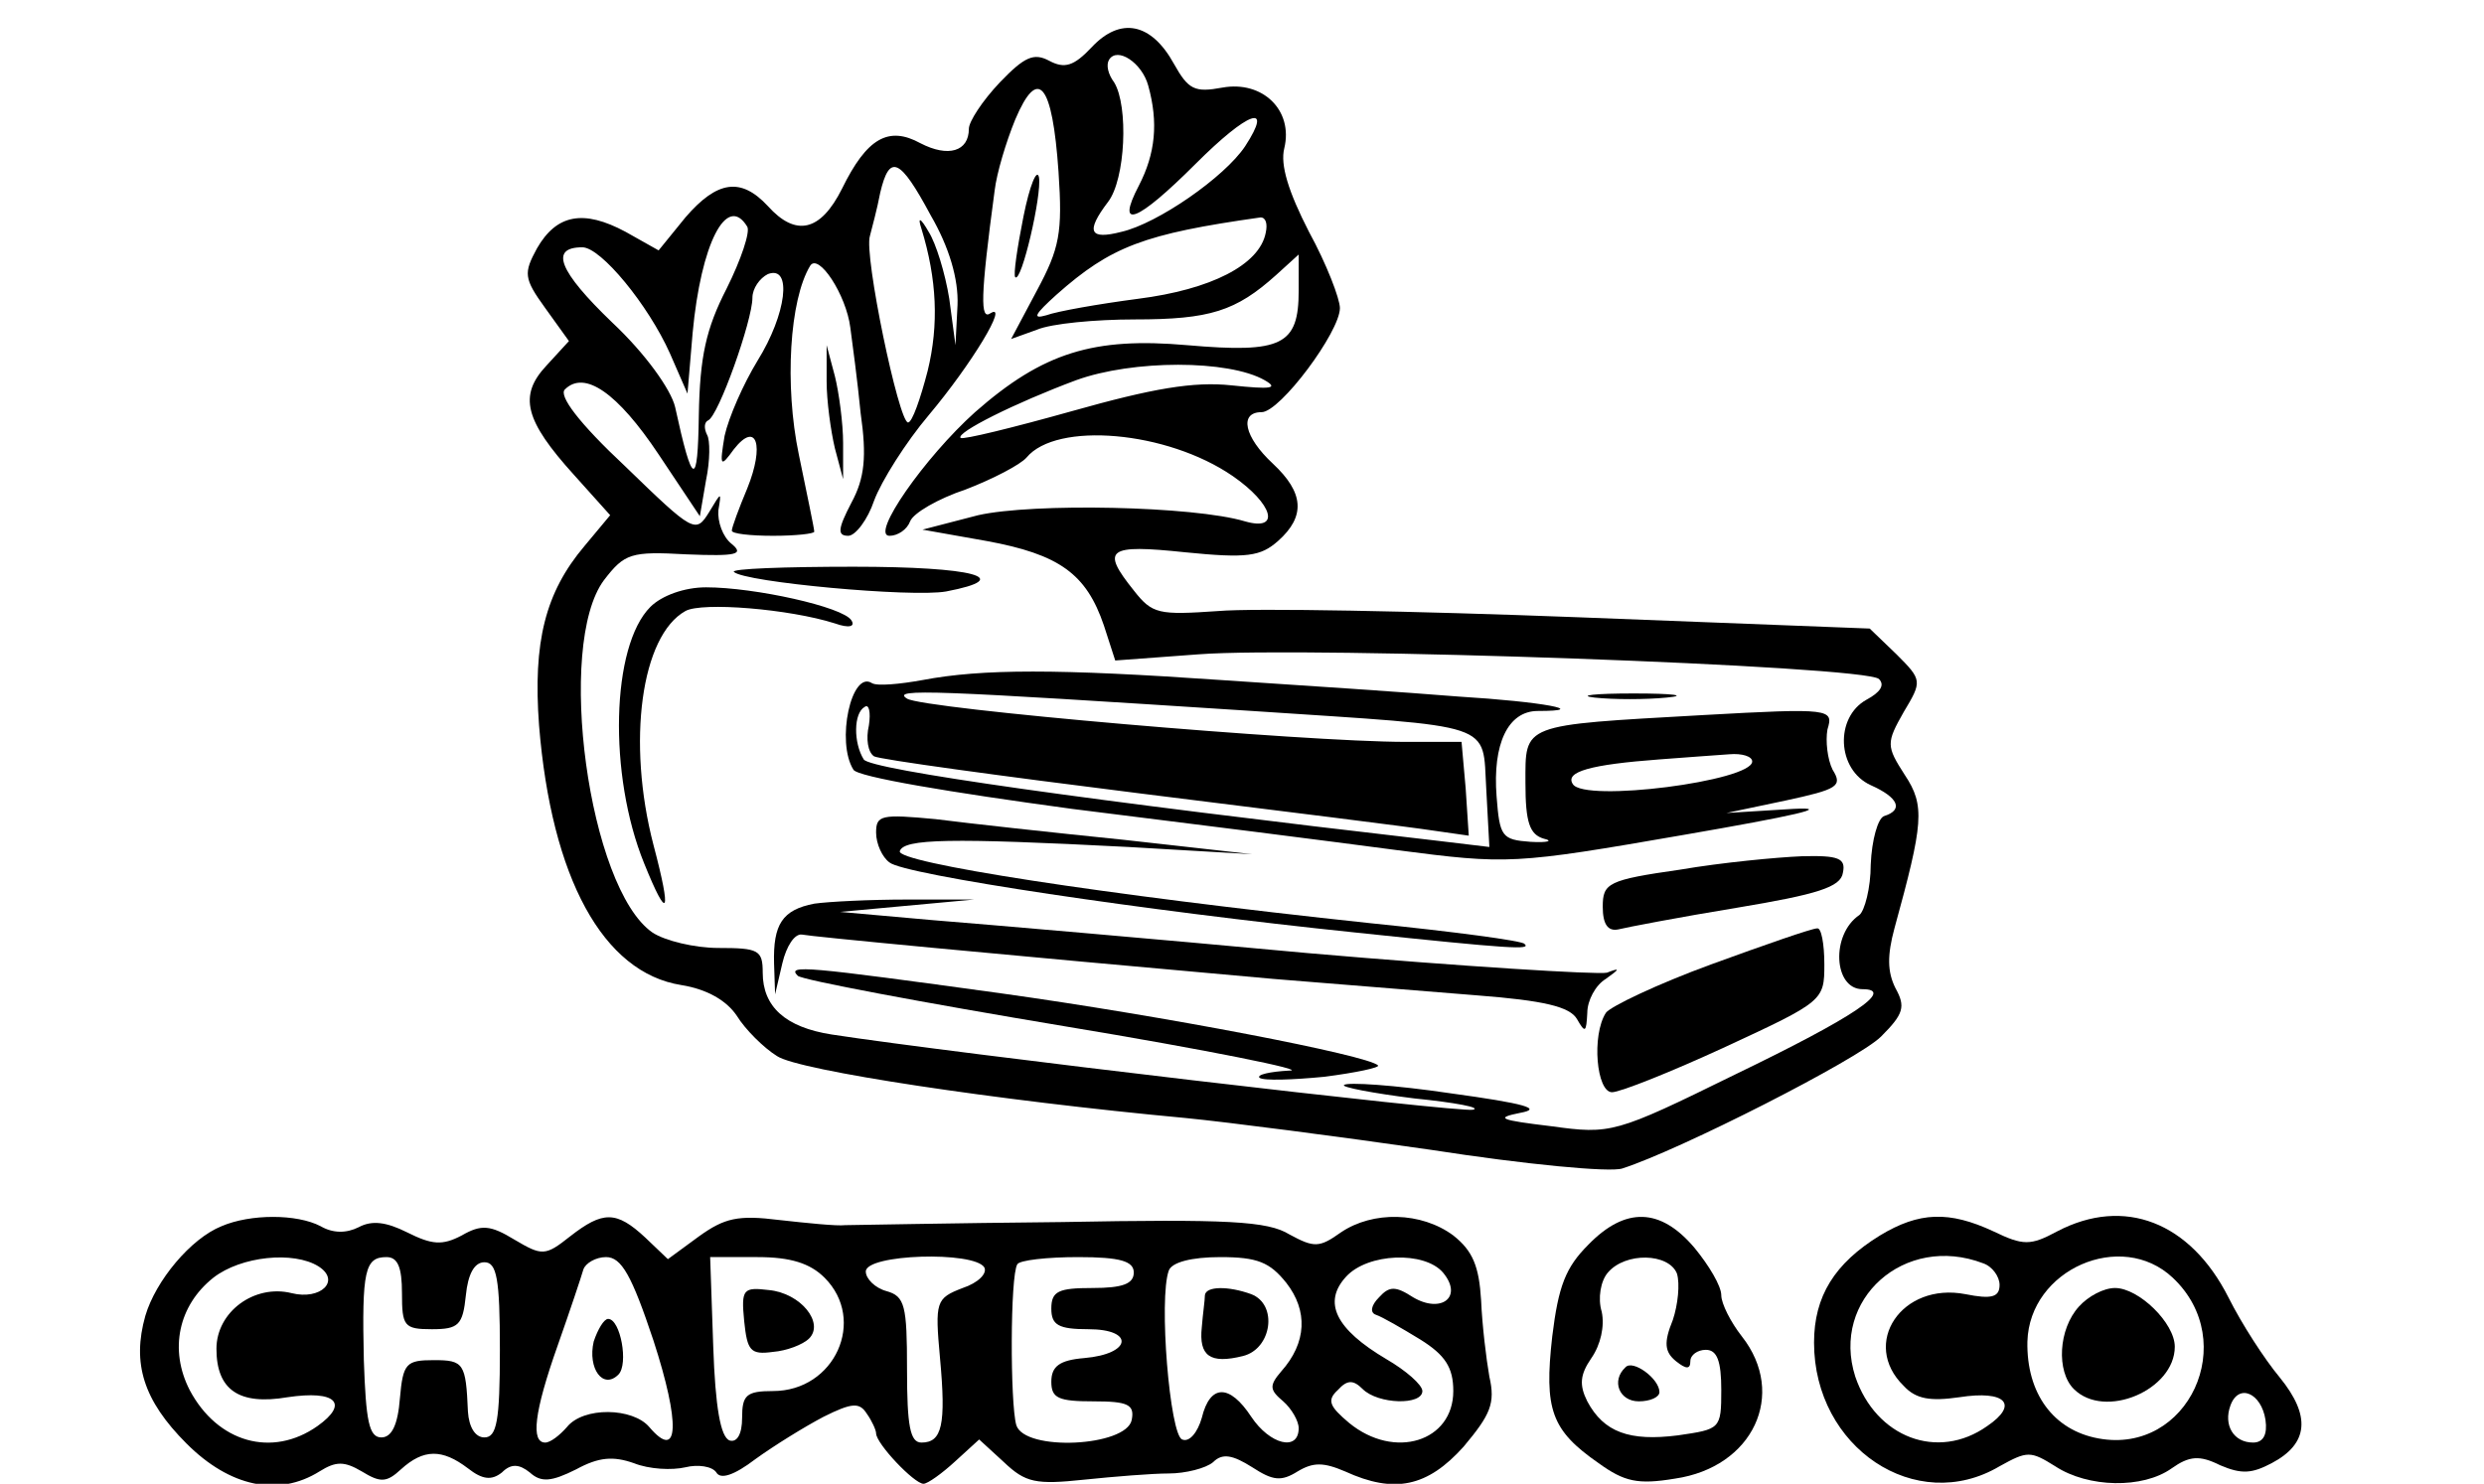 <?xml version="1.0" standalone="no"?>
<!DOCTYPE svg PUBLIC "-//W3C//DTD SVG 20010904//EN"
 "http://www.w3.org/TR/2001/REC-SVG-20010904/DTD/svg10.dtd">
<svg version="1.0" xmlns="http://www.w3.org/2000/svg"
 width="241pt" height="144pt" viewBox="0 0 241 144"
 preserveAspectRatio="xMidYMid meet">
<g transform="translate(0,144) scale(0.1,-0.1)"
fill="#000000" stroke="none">
<path d="M1059 1394 c-17 -18 -26 -21 -41 -13 -15 8 -24 4 -48 -21 -17 -18
-30 -38 -30 -45 0 -22 -20 -28 -47 -14 -31 17 -52 5 -76 -44 -21 -42 -45 -47
-72 -17 -26 28 -49 25 -80 -11 l-26 -32 -32 18 c-41 22 -67 17 -86 -16 -13
-24 -13 -29 8 -58 l23 -32 -22 -24 c-27 -29 -21 -53 27 -106 l35 -39 -25 -30
c-38 -45 -50 -93 -44 -174 12 -148 62 -240 138 -252 25 -4 44 -15 54 -30 8
-13 26 -31 39 -39 21 -14 213 -43 396 -60 41 -4 149 -18 239 -31 90 -14 173
-22 185 -18 56 18 229 106 251 128 22 22 24 29 14 47 -8 16 -8 32 -1 58 28
102 30 119 10 149 -18 28 -18 31 -1 61 18 30 18 31 -7 56 l-26 25 -284 11
c-157 6 -313 9 -348 6 -58 -4 -64 -3 -82 20 -32 40 -26 45 50 37 60 -6 73 -4
90 11 27 24 25 47 -5 75 -28 26 -33 50 -11 50 18 0 76 78 76 101 0 9 -13 43
-30 74 -20 39 -28 65 -24 81 9 37 -21 66 -60 59 -27 -5 -33 -2 -47 23 -22 40
-52 46 -80 16z m55 -37 c10 -36 7 -66 -9 -97 -23 -44 -2 -36 55 21 51 51 76
60 48 17 -20 -30 -85 -75 -120 -83 -31 -8 -35 0 -13 29 17 22 20 93 6 116 -6
8 -8 17 -5 22 8 13 32 -3 38 -25z m-87 -84 c4 -59 1 -74 -21 -115 l-25 -47 25
9 c14 6 57 10 95 10 73 0 98 8 137 43 l22 20 0 -35 c0 -53 -16 -61 -108 -53
-91 8 -140 -7 -206 -65 -49 -44 -102 -120 -83 -120 8 0 17 6 20 14 3 8 27 22
54 31 26 10 53 24 59 31 29 35 136 26 200 -18 39 -27 47 -54 12 -44 -50 15
-206 18 -259 6 l-54 -14 62 -11 c71 -13 97 -32 114 -82 l11 -34 81 6 c105 8
647 -11 660 -24 6 -6 1 -13 -12 -20 -31 -17 -29 -68 4 -83 27 -12 32 -24 13
-30 -6 -2 -12 -23 -13 -47 0 -23 -6 -45 -11 -49 -28 -19 -25 -72 3 -72 32 0
-8 -27 -124 -83 -116 -57 -120 -58 -178 -50 -50 6 -55 8 -30 13 22 4 5 9 -68
19 -54 8 -100 11 -103 8 -3 -2 28 -8 68 -13 40 -4 66 -9 57 -11 -13 -3 -505
55 -622 73 -45 7 -67 27 -67 60 0 22 -4 24 -43 24 -23 0 -52 7 -64 15 -62 43
-94 279 -47 342 20 26 26 28 80 25 49 -2 56 0 44 10 -9 7 -14 22 -13 33 3 18
3 18 -9 -2 -13 -21 -15 -20 -81 44 -46 43 -65 69 -59 75 19 19 51 -3 91 -63
l40 -60 6 35 c4 19 4 39 1 44 -3 6 -3 12 1 14 10 4 43 97 43 119 0 9 7 19 15
23 24 9 18 -39 -10 -84 -14 -23 -28 -55 -32 -73 -5 -30 -4 -31 9 -13 22 28 30
4 13 -38 -8 -19 -15 -38 -15 -41 0 -3 18 -5 40 -5 22 0 40 2 40 4 0 3 -7 36
-15 75 -14 67 -9 150 11 183 8 13 35 -28 39 -60 2 -15 7 -52 10 -83 6 -42 4
-63 -9 -87 -13 -25 -14 -32 -3 -32 7 0 19 16 25 34 7 19 31 57 53 83 42 50 78
110 60 99 -10 -7 -10 15 4 119 2 17 11 47 20 69 22 52 36 36 42 -51z m-124
-42 c18 -31 27 -62 26 -87 l-2 -39 -6 45 c-4 25 -13 54 -20 65 -8 14 -11 15
-7 3 15 -49 17 -93 6 -138 -7 -27 -15 -50 -19 -50 -9 0 -43 163 -37 181 2 8 7
26 10 42 9 38 19 34 49 -22z m-178 -11 c3 -5 -6 -32 -20 -60 -20 -39 -26 -66
-27 -123 -1 -71 -6 -70 -23 8 -4 17 -29 52 -61 82 -52 50 -61 73 -29 73 18 0
64 -56 85 -103 l17 -39 5 59 c8 86 33 136 53 103z m503 -6 c-6 -31 -53 -55
-124 -64 -38 -5 -78 -12 -89 -16 -14 -4 -11 1 10 20 53 47 85 59 198 75 5 0 7
-6 5 -15z m-1 -143 c14 -8 6 -9 -32 -5 -37 4 -77 -3 -155 -25 -57 -16 -106
-28 -108 -26 -5 5 53 34 112 56 55 20 148 20 183 0z"/>
<path d="M993 1230 c-6 -30 -10 -57 -8 -59 6 -6 26 80 23 97 -2 9 -9 -8 -15
-38z"/>
<path d="M802 1070 c0 -19 4 -48 8 -65 l8 -30 0 35 c0 19 -4 49 -8 65 l-8 30
0 -35z"/>
<path d="M712 885 c10 -10 173 -25 206 -19 68 13 27 24 -90 24 -67 0 -119 -2
-116 -5z"/>
<path d="M631 851 c-38 -38 -41 -163 -6 -249 23 -57 27 -50 9 18 -26 100 -12
203 31 227 16 9 101 2 145 -12 14 -5 20 -3 16 3 -8 13 -94 32 -141 32 -21 0
-43 -8 -54 -19z"/>
<path d="M895 780 c-22 -4 -44 -6 -49 -3 -20 13 -35 -57 -18 -84 4 -7 94 -22
212 -38 113 -14 255 -32 315 -40 108 -14 113 -14 280 15 104 18 145 27 105 25
l-65 -4 57 12 c51 11 56 14 46 30 -5 10 -7 28 -5 39 6 20 4 21 -121 14 -177
-10 -172 -8 -172 -66 0 -38 4 -50 18 -54 9 -2 4 -4 -13 -3 -28 2 -30 5 -33 44
-4 51 11 83 40 83 52 0 5 9 -77 14 -49 4 -153 11 -230 16 -159 11 -232 11
-290 0z m320 -30 c239 -16 223 -10 227 -76 l3 -56 -50 6 c-338 39 -551 69
-557 79 -10 16 -10 45 1 51 4 3 6 -5 4 -18 -3 -13 -1 -26 5 -30 5 -3 122 -19
258 -36 137 -17 265 -33 284 -36 l35 -5 -3 46 -4 45 -54 0 c-99 0 -469 32
-484 42 -16 10 26 8 335 -12z m485 -49 c0 -19 -163 -40 -174 -22 -8 12 17 19
84 24 25 2 55 4 68 5 12 1 22 -2 22 -7z"/>
<path d="M1547 763 c18 -2 50 -2 70 0 21 2 7 4 -32 4 -38 0 -55 -2 -38 -4z"/>
<path d="M850 632 c0 -11 6 -24 13 -29 14 -12 249 -47 452 -68 152 -16 171
-17 164 -11 -2 3 -70 12 -149 20 -263 28 -461 59 -457 70 4 12 48 13 222 4
l120 -7 -125 14 c-69 7 -151 16 -182 20 -53 5 -58 4 -58 -13z"/>
<path d="M1630 596 c-70 -10 -75 -13 -75 -36 0 -17 5 -24 15 -22 8 2 60 12
115 21 78 13 101 20 103 34 3 14 -4 17 -40 16 -24 -1 -77 -6 -118 -13z"/>
<path d="M790 563 c-31 -6 -40 -20 -39 -58 l1 -30 7 30 c4 17 12 29 19 28 10
-2 177 -18 457 -43 61 -5 149 -12 198 -16 65 -5 90 -11 97 -23 8 -14 9 -13 10
6 0 12 8 27 18 33 14 10 14 11 1 6 -9 -2 -140 6 -290 19 -151 14 -314 28 -364
32 l-90 8 65 6 65 6 -65 0 c-36 0 -76 -2 -90 -4z"/>
<path d="M1660 504 c-52 -19 -98 -41 -102 -47 -14 -22 -9 -77 6 -77 8 0 58 20
110 44 95 44 96 45 96 80 0 20 -3 36 -7 35 -5 0 -51 -16 -103 -35z"/>
<path d="M774 493 c4 -4 121 -26 259 -49 139 -23 237 -43 218 -43 -19 -1 -32
-4 -29 -7 4 -3 32 -2 63 1 31 4 54 9 52 11 -10 10 -208 48 -366 70 -189 26
-208 28 -197 17z"/>
<path d="M215 250 c-30 -12 -64 -53 -74 -87 -13 -46 -2 -82 40 -124 42 -42 89
-52 129 -27 16 10 24 10 41 0 18 -11 24 -11 38 2 22 20 40 20 65 1 14 -11 23
-12 33 -4 9 9 17 8 27 0 11 -10 21 -9 45 3 22 12 36 13 56 6 15 -6 37 -7 50
-4 12 3 26 1 30 -5 4 -7 17 -3 38 13 18 13 47 31 66 41 28 14 35 14 42 3 5 -7
9 -16 9 -19 0 -10 37 -49 46 -49 4 0 18 10 31 22 l23 21 24 -22 c21 -20 31
-22 78 -17 29 3 66 6 82 6 16 0 36 5 43 11 9 9 19 7 38 -5 20 -13 28 -14 44
-4 15 9 25 9 46 0 48 -22 80 -15 115 24 26 31 31 42 25 68 -3 17 -7 50 -8 74
-2 33 -8 48 -27 63 -31 23 -78 24 -109 3 -21 -15 -26 -15 -50 -2 -21 13 -60
15 -221 12 -107 -1 -202 -3 -210 -3 -8 -1 -37 2 -64 5 -40 5 -53 2 -78 -16
l-30 -22 -22 21 c-28 26 -41 26 -73 1 -24 -19 -27 -19 -54 -3 -23 14 -32 15
-51 4 -19 -10 -29 -9 -53 3 -20 10 -34 12 -47 5 -12 -6 -25 -6 -37 1 -23 12
-68 12 -96 0z m94 -39 c22 -14 2 -33 -26 -26 -36 9 -73 -18 -73 -54 0 -40 22
-55 69 -47 47 7 60 -6 29 -28 -44 -31 -97 -16 -124 35 -20 39 -11 82 23 109
27 21 78 26 102 11z m81 -26 c0 -32 2 -35 29 -35 26 0 30 4 33 33 2 20 8 32
18 32 12 0 15 -16 15 -85 0 -69 -3 -85 -15 -85 -9 0 -15 10 -16 25 -2 47 -4
50 -33 50 -27 0 -30 -3 -33 -37 -2 -26 -8 -38 -18 -38 -12 0 -15 16 -17 75 -2
87 1 100 22 100 11 0 15 -10 15 -35z m244 -46 c26 -80 25 -118 -4 -84 -16 19
-64 20 -80 0 -7 -8 -16 -15 -21 -15 -14 0 -11 29 12 94 12 34 23 67 25 74 2 6
12 12 22 12 15 0 25 -18 46 -81z m166 61 c41 -41 10 -110 -50 -110 -26 0 -30
-4 -30 -26 0 -16 -5 -24 -12 -22 -9 3 -14 33 -16 91 l-3 87 46 0 c32 0 51 -6
65 -20z m155 10 c3 -6 -6 -15 -21 -20 -26 -10 -27 -13 -22 -68 6 -65 2 -82
-18 -82 -11 0 -14 16 -14 71 0 62 -2 71 -20 76 -11 3 -20 12 -20 19 0 17 105
20 115 4z m145 -5 c0 -11 -11 -15 -40 -15 -33 0 -40 -3 -40 -20 0 -16 7 -20
36 -20 45 0 42 -24 -4 -28 -24 -2 -32 -8 -32 -23 0 -16 7 -19 41 -19 33 0 40
-3 37 -18 -5 -26 -104 -31 -112 -5 -6 21 -6 145 1 156 2 4 29 7 59 7 41 0 54
-4 54 -15z m148 -10 c21 -27 20 -58 -5 -86 -12 -14 -11 -18 2 -29 8 -7 15 -19
15 -26 0 -23 -28 -16 -46 11 -21 32 -40 32 -48 -1 -4 -14 -12 -24 -19 -21 -12
4 -23 137 -13 164 3 8 22 13 50 13 36 0 48 -5 64 -25z m152 10 c20 -24 -2 -40
-29 -24 -17 11 -23 11 -33 0 -8 -8 -9 -15 -3 -17 6 -2 25 -13 43 -24 24 -15
32 -27 32 -50 0 -49 -57 -67 -101 -31 -19 16 -22 22 -11 32 9 10 15 10 24 1
15 -15 58 -16 58 -2 0 6 -16 20 -35 31 -49 29 -62 55 -39 80 21 23 76 25 94 4z"/>
<path d="M576 138 c-6 -26 9 -47 24 -32 10 10 2 54 -10 54 -4 0 -10 -10 -14
-22z"/>
<path d="M722 158 c3 -29 6 -33 28 -30 13 1 29 7 35 13 15 15 -8 44 -39 47
-25 3 -27 1 -24 -30z"/>
<path d="M1169 183 c0 -5 -2 -18 -3 -31 -3 -28 8 -36 40 -28 28 7 34 50 8 60
-22 8 -44 8 -45 -1z"/>
<path d="M1541 232 c-22 -22 -29 -40 -35 -89 -8 -71 -1 -91 45 -123 25 -18 38
-21 74 -15 76 11 109 82 65 138 -11 14 -20 32 -20 40 0 9 -12 29 -26 46 -33
39 -67 40 -103 3z m86 -28 c3 -10 1 -30 -4 -45 -9 -22 -8 -31 3 -40 10 -8 14
-8 14 0 0 6 7 11 15 11 11 0 15 -11 15 -39 0 -38 -1 -38 -42 -44 -47 -6 -72 3
-88 33 -8 16 -7 26 4 42 9 13 13 31 10 45 -4 13 -1 30 6 38 17 20 59 19 67 -1z"/>
<path d="M1577 113 c-14 -13 -6 -33 13 -33 11 0 20 4 20 9 0 13 -26 32 -33 24z"/>
<path d="M1824 241 c-44 -27 -64 -59 -64 -104 0 -102 99 -168 180 -120 27 15
30 15 54 0 32 -21 85 -22 113 -2 17 12 27 13 47 3 21 -9 31 -8 50 2 36 19 38
46 8 83 -15 18 -37 52 -50 78 -37 73 -101 98 -166 64 -26 -14 -33 -14 -62 0
-43 20 -72 19 -110 -4z m100 -27 c9 -3 16 -13 16 -21 0 -12 -8 -14 -33 -9 -62
12 -102 -48 -60 -89 12 -13 26 -15 54 -11 45 7 58 -7 27 -28 -48 -34 -108 -11
-128 48 -24 75 48 139 124 110z m184 -14 c66 -62 15 -172 -72 -156 -44 8 -70
44 -69 94 2 70 91 109 141 62z m90 -138 c2 -14 -2 -22 -12 -22 -19 0 -29 17
-22 36 8 22 30 12 34 -14z"/>
<path d="M2017 172 c-20 -22 -22 -63 -5 -80 30 -30 98 -1 98 41 0 23 -35 57
-58 57 -11 0 -26 -8 -35 -18z"/>
</g>
</svg>
